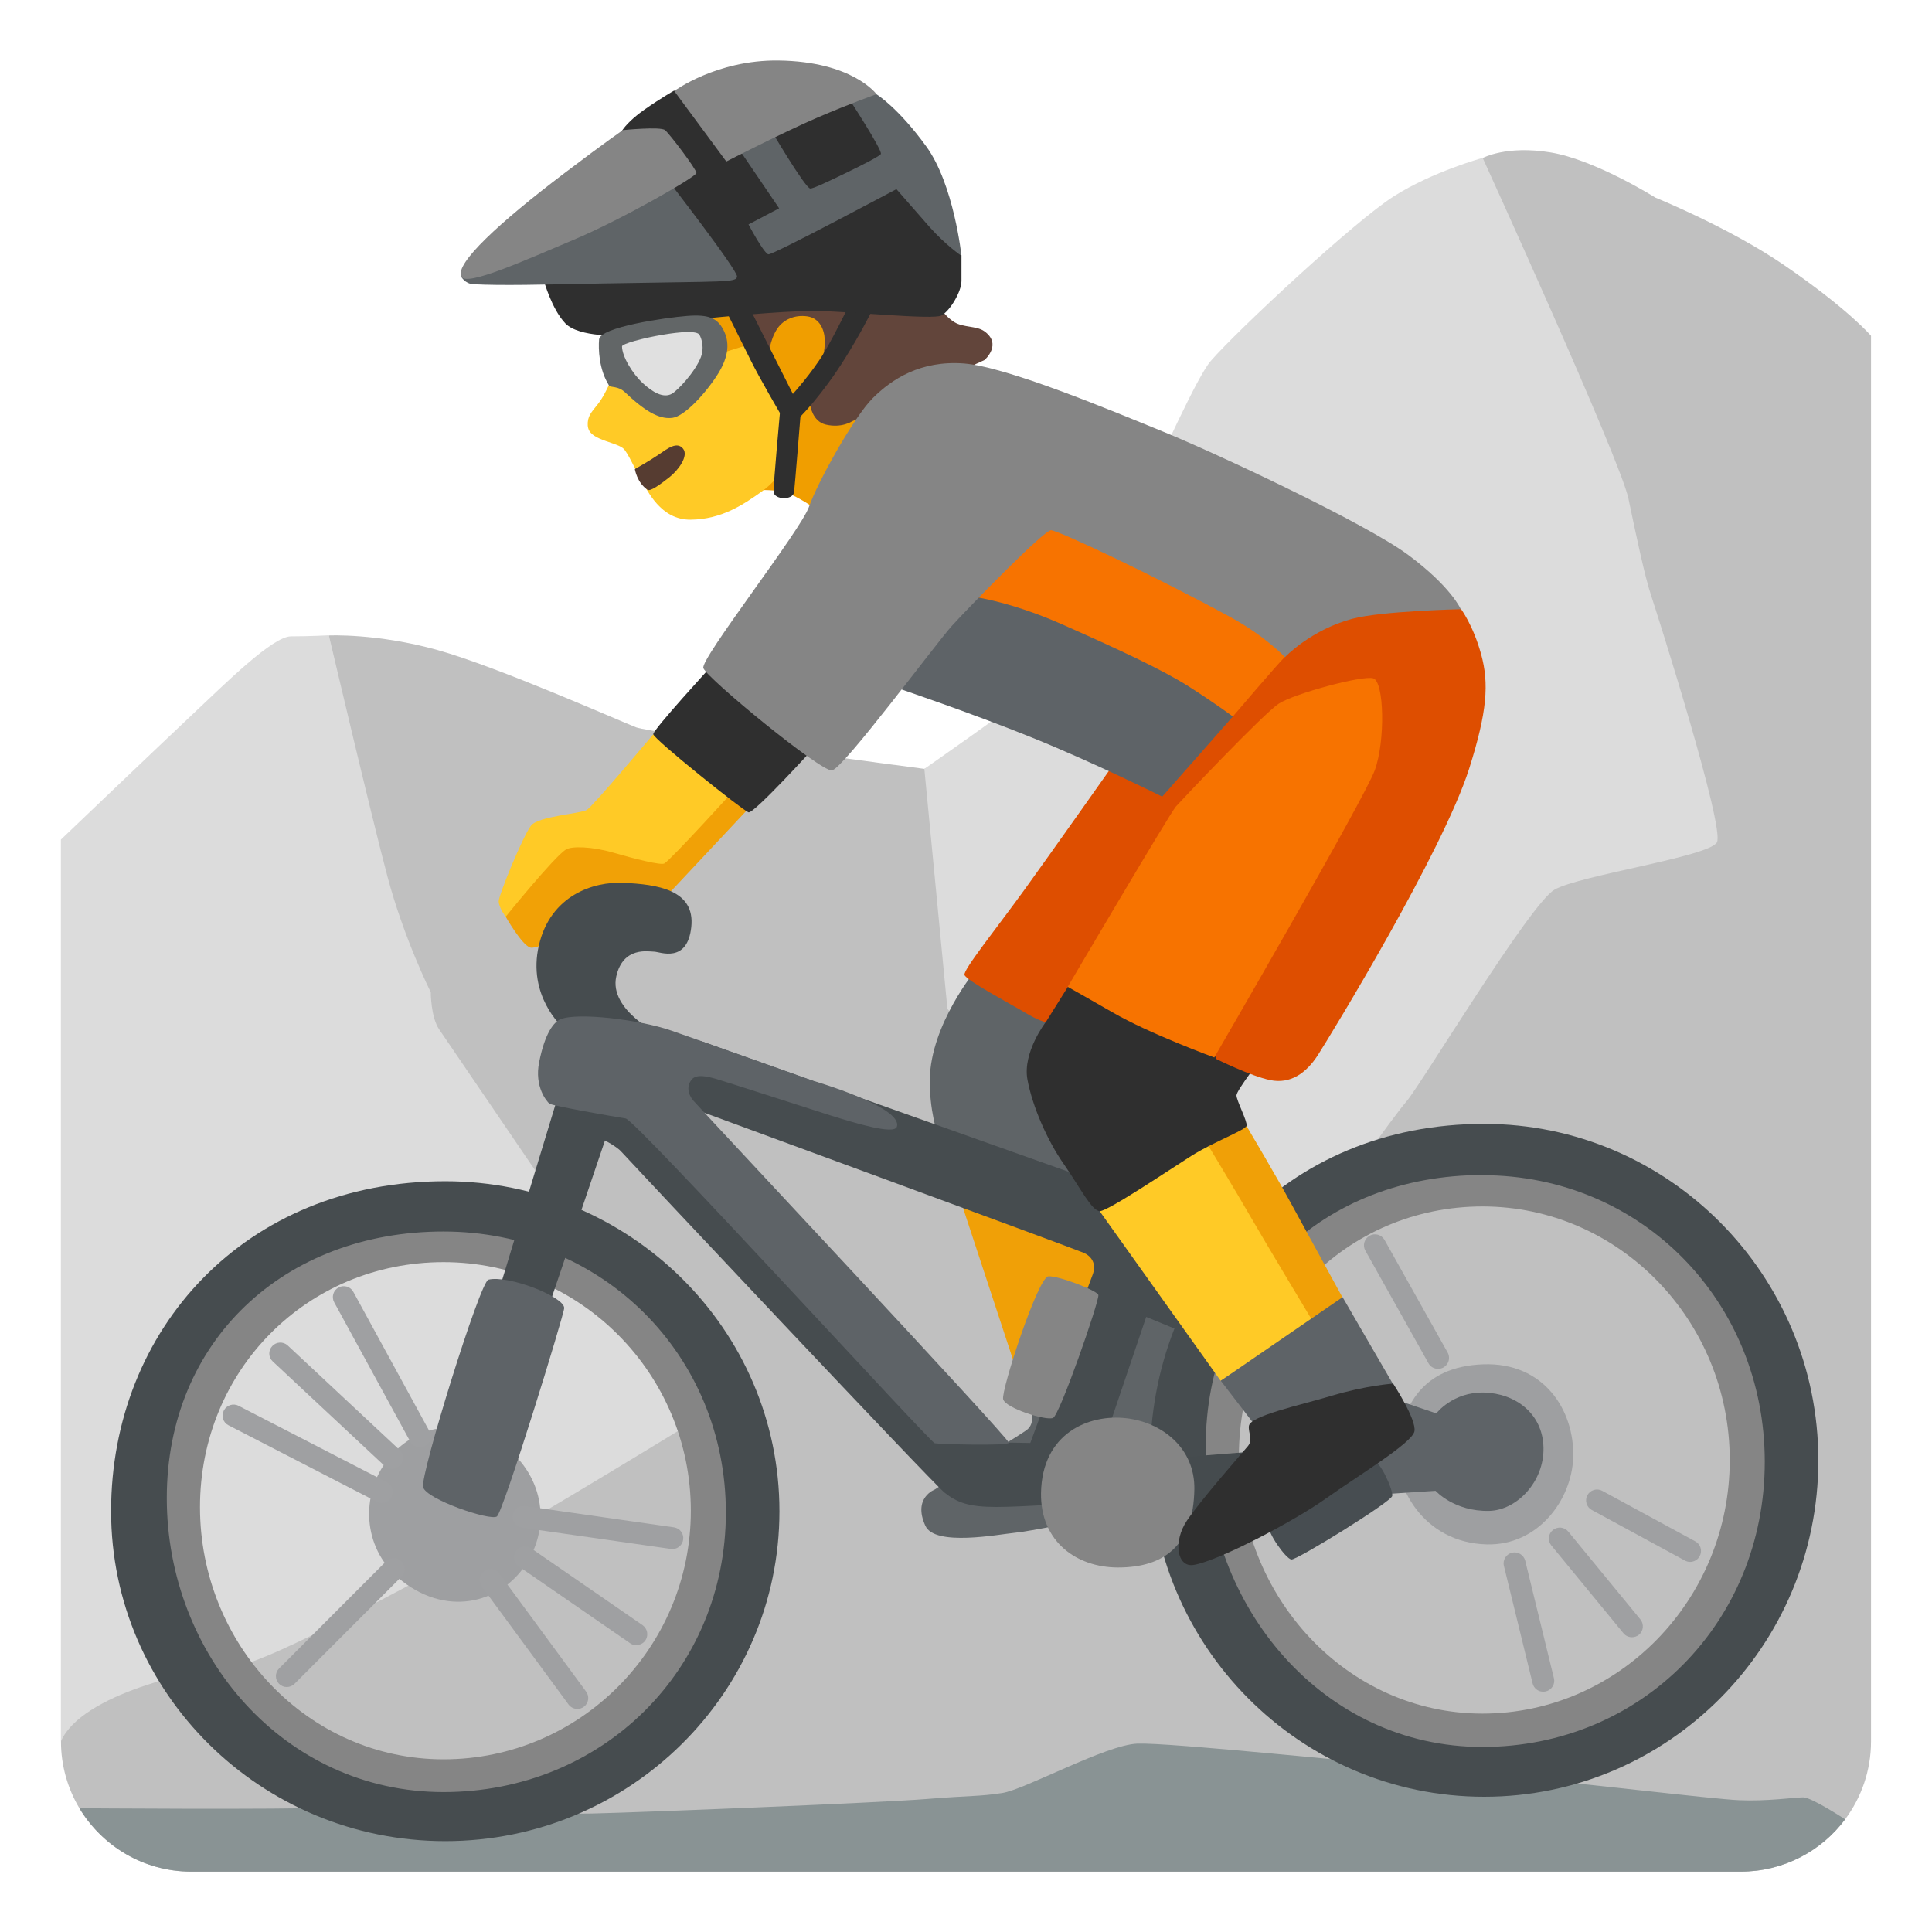 <svg enable-background="new 0 0 128 128" viewBox="0 0 128 128" xmlns="http://www.w3.org/2000/svg"><path d="m123.96 22.25v93.12c0 1.93-.64 3.72-1.71 5.16-1.57 2.11-4.09 3.47-6.92 3.47h-102.66c-3.15 0-5.9-1.69-7.41-4.2-.77-1.29-1.22-2.81-1.22-4.42v-59.75l12.12-4.69 5.64-8.84s3.19-.15 7.2.97 12.18 4.75 13.15 5.12 19.09 2.75 19.09 2.75l24.52-9.72 12.47-30.75s1.56-.86 4.51-.37 6.93 2.99 6.93 2.99 4.91 1.99 8.54 4.48c4.28 2.93 5.76 4.69 5.76 4.69z" fill="#c0c0c0"/><path d="m98.23 10.46s9.12 19.99 9.66 22.58 1.09 5.18 1.5 6.41 4.91 15.4 4.36 16.36-9.13 2.18-10.77 3.14-8.86 12.95-9.81 14.04-4.77 6.54-4.77 6.54l-11.04 1.77-14.59-14.45-1.53-15.91s5.35-3.72 7.8-5.63 9.41-19.36 11.18-21.4 9.54-9.27 12.13-10.91 5.88-2.54 5.88-2.54z" fill="#dcdcdc"/><path d="m4.04 115.37v-59.75s6.52-6.23 8.7-8.28 5.32-5.18 6.54-5.18 2.51-.07 2.51-.07 2.8 11.93 3.89 16.02 2.86 7.63 2.86 7.63 0 1.64.55 2.45 17.45 25.63 17.45 25.63-12.68 7.77-14.72 8.72-14.04 7.77-16.49 7.91-9.91 1.78-11.29 4.91z" fill="#dcdcdc"/><path d="m122.25 120.53c-1.57 2.11-4.09 3.47-6.92 3.47h-102.66c-3.15 0-5.9-1.69-7.41-4.2 0 0 13.35.11 16.94-.05s13.48.48 17 .4 19.23-.72 22.18-.96 3.51-.16 5.03-.4 6.86-3.19 8.94-3.27 14.44 1.2 22.02 1.91c7.58.72 16.04 1.76 17.87 1.84 1.84.08 3.67-.19 4.23-.19s2.78 1.46 2.78 1.46z" fill="#899394"/><path d="m68.2 93.29s.52.98-.23 1.49-2.12 1.32-2.12 1.32l-3.91 2.58s-1.49.54-.63 2.41c.63 1.38 4.82.57 5.92.46s4.42-.8 4.42-.8l5.57-.92 2.07-13.04-10.45.92-.63 5.57z" fill="#5f6467"/><path d="m98.22 117.36c-11.09 0-20.11-9.26-20.11-20.63s9.02-20.63 20.11-20.63 20.11 9.25 20.11 20.63-9.02 20.63-20.11 20.63zm0-37.43c-9.03 0-16.14 7.29-16.14 16.56s7.11 17.04 16.14 17.04 16.38-7.54 16.38-16.8-7.35-16.8-16.38-16.8z" fill="#858585"/><path d="m98.33 119.04c-12.21 0-22.14-10-22.14-22.29s8.89-22.3 22.14-22.29c12.21 0 22.14 10 22.14 22.29s-9.93 22.29-22.14 22.29zm-.12-41.19c-10.54 0-18.33 7.4-18.33 18.02s7.79 19.87 18.33 19.87 18.71-8.27 18.71-18.89-8.17-18.99-18.71-18.99z" fill="#464c4f"/><path d="m98.26 90.39c4.04-.15 6.06 3.06 5.97 6.16-.09 2.81-2.32 5.85-5.72 5.77-4.24-.1-6.26-3.94-5.92-6.51.35-2.56 1.57-5.27 5.67-5.42z" fill="#9e9fa1"/><path d="m83.17 96.16-5.57.44.05 3.21 4.39.98z" fill="#454b4e"/><path d="m91.21 99.02 3.9-.25s1.23 1.38 3.55 1.33c1.82-.04 3.65-1.92 3.6-4.19s-1.87-3.6-3.94-3.65-3.16 1.38-3.16 1.38l-3.2-1.08-2.02 5.77 1.28.69z" fill="#5e6367"/><path d="m70.93 80.53-7.32-1.09 4.01 12.18 6.75-2.55-.85-6.19z" fill="#f0a007"/><path d="m69.01 63.71-4.34.52s-3.03 3.64-3.07 7.32 1.74 6.63 1.74 6.63l8.9.4-.77-11.73-2.45-3.15z" fill="#5f6467"/><path d="m44.16 53.1-8.87 2.97-1.79 4.66s1.08 1.9 1.64 2.05 3.38-1.44 3.38-1.44l5.95-2.31 5.38-5.74-1.79-2.51z" fill="#f1a106"/><path d="m48.31 49.87-5.02-1.23s-4 4.77-4.41 5.02-3.18.41-3.69 1.03-2.15 4.61-2.15 5.02.46 1.03.46 1.03 3.23-4 4-4.46c.38-.23 1.72-.2 3.13.21s3.15.85 3.38.72c.46-.26 4.82-5.07 4.82-5.07l-.51-2.26z" fill="#ffca26"/><path d="m47.18 44.08s-3.9 4.25-3.9 4.56 5.95 5.07 6.31 5.18 4.46-4.41 4.46-4.41z" fill="#2f2f2f"/><path d="m37.24 68.02s-2.31-2.05-1.54-5.38 3.62-4.24 5.59-4.15c2.26.1 4.77.46 4.51 2.92s-2.1 1.64-2.46 1.64-2.06-.37-2.51 1.64c-.51 2.26 2.99 3.93 2.99 3.93l-5.15 2.63z" fill="#464c4f"/><path d="m29.39 120.32c-11.09 0-20.11-9.08-20.11-20.23s9.02-20.23 20.11-20.23 20.11 9.07 20.11 20.23-9.02 20.23-20.11 20.23zm0-36.7c-9.03 0-16.14 7.15-16.14 16.23s7.11 16.71 16.14 16.71 16.38-7.39 16.38-16.47-7.35-16.47-16.38-16.47z" fill="#858585"/><path d="m29.5 121.98c-12.21 0-22.14-9.81-22.14-21.86s8.89-21.86 22.14-21.86c12.21 0 22.14 9.81 22.14 21.86s-9.93 21.86-22.14 21.86zm-.12-40.39c-10.54 0-18.33 7.25-18.33 17.66s7.79 19.48 18.33 19.48 18.71-8.11 18.71-18.52-8.17-18.62-18.71-18.62z" fill="#464c4f"/><path d="m28.98 98.96s-.72 1.97.65 2.47c1.47.54 2.2-1.52 2.2-1.52l8.25-24.35s.8.41 1.1.76 20.57 21.91 21.4 22.57 1.6.95 3.44.95 5.76-.3 5.76-.3l4.16-12.29 3.16 1.3 2.04-7.24-34.72-12.34-2.6-.36 1.37 4.57s26.13 9.6 26.63 9.83.85.73.56 1.47-4.12 11.12-4.12 11.12l-4.12-.06-22.36-24.17-4.91 1.58-7.9 26z" fill="#464c4f"/><path d="m74.61 93.96c-2.45-.28-5.58.97-5.64 4.97-.04 3.22 2.37 4.92 5.1 4.92 3.09 0 5-1.48 5.06-5.19.04-2.73-2.15-4.43-4.52-4.7z" fill="#858585"/><path d="m84.07 101.08c-.13.42 1.12 2.2 1.49 2.24s6.61-3.82 6.68-4.21-.82-2.38-1.3-2.38-6.7 3.82-6.87 4.35z" fill="#474d51"/><path d="m77.08 76.5 5.5-1.91s1.97 3.32 2.94 5.11c.97 1.78 3.42 6.25 3.42 6.25l-1.82 2.9z" fill="#f0a007"/><path d="m73.33 76.46-.47 3.79 8.01 11.23 6.17-3.83s-3.2-5.32-4.16-6.99-3.27-5.5-3.27-5.5-6.28 1.3-6.28 1.3z" fill="#ffca26"/><path d="m80.88 91.48 8.07-5.54 1.86 3.21 1.54 2.65-9.24 2.58z" fill="#5e6367"/><path d="m83.25 64.6-14.71-1.07.74 4.19s-1.54 2-1.21 3.8 1.33 4.06 2.4 5.59 1.86 3.13 2.4 3.13 4.59-2.73 6.06-3.66 3.6-1.71 3.66-2-.67-1.67-.67-2.01 1.8-2.65 1.8-2.65l-.47-5.33z" fill="#2f2f2f"/><path d="m73.52 51s-3.78 5.36-5.62 7.91-4.09 5.33-4 5.68 3.12 1.96 4 2.49 1.38.65 1.38.65l1.47-2.35 8.14-1.29 1.67 6.06s2.28 1.14 3.6 1.41 2.37-.44 3.16-1.67 8.26-13.44 10.02-18.98c1.19-3.76 1.32-5.62.79-7.56-.53-1.93-1.34-3.01-1.34-3.01l-13.42-.95-9.84 11.6z" fill="#de4e00"/><path d="m59.44 45.58s4.84 1.63 8.99 3.31 8.57 3.89 8.57 3.89 4.26-4.84 4.68-5.31-17.09-12.04-17.09-12.04-5.15 10.15-5.15 10.15z" fill="#5e6367"/><path d="m64.12 39.48s2.58.26 6.26 1.89 6.63 3 8.36 4.1 2.94 2 2.94 2 2.96-3.48 3.45-3.95-1.3-5.62-1.3-5.62l-15.78-5.1-3.94 6.68z" fill="#f77300"/><path d="m44.55 19.94-4.62 1.56s-.05.73.18 1.53c.17.59.51 1.34.32 2.31s9.82 7.13 9.82 7.13 1.2-.05 1.9.19 1.85 1.02 1.85 1.02l4.19-5.73-.75-9.73z" fill="#f09e00"/><path d="m49.67 22.81s-2.87.89-4.87 1.55c-1.01.34-4.38.97-4.38.97s-.31.74-.68 1.27c-.42.58-.76.83-.8 1.39s.23.82.79 1.07 1.24.39 1.55.64.81 1.45 1.21 2.11 1.26 2.64 3.27 2.62c2.05-.02 3.5-1.01 4.66-1.83s1.63-1.85 1.63-1.85v-3.81l-2.41-4.14z" fill="#ffca26"/><path d="m52.97 18.94-4.32.83 2.26 3.81s.08-1.05.59-1.81c.42-.61 1.16-.93 1.99-.81s1.13.91 1.15 1.53c.07 1.61-.83 2.34-.83 2.34l-.13 2.02s.14 1.07 1.03 1.28c1.06.25 1.75-.22 1.75-.22l8.77-4.06s1.21-1.05-.04-1.92c-.5-.34-1.38-.23-1.95-.58-1.4-.87-1.91-3.07-3.04-3.75s-7.23 1.34-7.23 1.34z" fill="#62453b"/><path d="m48.07 20.52s1.09 2.19 1.68 3.38 1.92 3.46 1.92 3.46-.44 4.86-.42 5.21c.03.56 1.29.59 1.36.03.05-.38.42-5 .42-5s1.44-1.42 2.97-3.88c1.85-2.97 2.46-4.68 2.46-4.68l-1.84.42s-1.23 2.59-2.03 3.92-2.06 2.72-2.06 2.72-.77-1.54-1.42-2.82-1.49-2.96-1.49-2.96l-1.57.2z" fill="#2f2f2f"/><path d="m42.06 31.08s.98-.55 1.59-.97 1.2-.87 1.6-.39-.32 1.44-.89 1.89-1.27.97-1.46.84c-.7-.47-.84-1.37-.84-1.37z" fill="#563c31"/><path d="m36.03 18.58s.51 1.88 1.42 2.84 3.76.81 3.76.81l5.94-1.17s4.57-.46 6.75-.46 7.92.61 8.48.3 1.32-1.57 1.32-2.29v-1.68l-2.95-5.38-4.42-5.74-11.68.2s-.87.49-1.98 1.27c-1.02.71-1.42 1.32-1.42 1.32l-5.23 9.95z" fill="#2f2f2f"/><path d="m48.93 9.84 2.69 3.96-2.03 1.07s1.02 1.93 1.32 1.98 8.48-4.32 8.48-4.32 1.02 1.17 2.18 2.49c1.08 1.22 2.13 1.93 2.13 1.93s-.5-4.74-2.34-7.26c-1.88-2.59-3.3-3.45-3.3-3.45l-1.73-.41-.15.61s2.29 3.5 2.18 3.76c-.05.13-1.18.71-2.34 1.27-1.07.52-2.16 1.04-2.34 1.02-.36-.05-2.74-4.11-2.74-4.11l-2.03 1.47z" fill="#5f6467"/><path d="m38.57 12.89-8.02 5.43s.25.48.81.51c1.88.1 4.47.03 8.58-.05 8.23-.15 8.84-.05 8.89-.46s-4.67-6.5-4.67-6.5-5.59 1.07-5.59 1.07z" fill="#5f6467"/><path d="m39.69 22.49c-.05.61-.02 1.98.66 3.05.1.16.59 0 1.07.46 1.56 1.49 2.44 1.78 3.15 1.68s1.98-1.37 2.89-2.74.86-2.34.46-3.1-.96-1.02-2.39-.91-5.77.74-5.84 1.56z" fill="#626667"/><path d="m26.94 104.97c3.18 2.23 6.71.99 8.19-1.81s.51-6.12-2.42-7.82-6.04-.44-7.47 2.02c-1.29 2.21-1.16 5.6 1.7 7.61z" fill="#9e9fa1"/><g fill="#9fa0a2"><path d="m25.29 99.57c-.11 0-.23-.03-.33-.08l-9.82-5.06c-.36-.18-.5-.62-.31-.98.18-.35.62-.5.98-.31l9.82 5.06c.36.18.5.62.31.98-.13.25-.38.39-.64.39z"/><path d="m25.97 97.32c-.18 0-.35-.06-.49-.2l-7.41-6.92c-.29-.27-.31-.73-.03-1.02.27-.29.73-.31 1.02-.04l7.41 6.92c.29.27.31.73.03 1.02-.14.15-.34.23-.53.24z"/><path d="m27.82 95.89c-.26 0-.5-.14-.64-.38l-5.04-9.23c-.19-.35-.06-.79.29-.98s.79-.06.98.29l5.04 9.23c.19.35.06.79-.29.98-.11.06-.23.09-.35.09z"/><path d="m19 111.77c-.19 0-.37-.07-.51-.21-.28-.28-.28-.74 0-1.02l7.09-7.1c.28-.28.74-.28 1.02 0s.28.74 0 1.02l-7.09 7.1c-.14.14-.33.21-.51.21z"/><path d="m38.25 113.22c-.22 0-.44-.1-.58-.29l-5.75-7.82c-.24-.32-.17-.78.15-1.01.32-.24.78-.17 1.01.15l5.75 7.82c.24.32.17.78-.15 1.01-.13.1-.28.14-.43.14z"/><path d="m42.16 109c-.14 0-.29-.04-.41-.13l-7.38-5.09c-.33-.23-.41-.68-.19-1.01.23-.33.68-.41 1.01-.19l7.38 5.09c.33.23.41.68.19 1.01-.14.2-.37.31-.6.31z"/><path d="m44.54 102.62s-.07 0-.1 0l-9.86-1.41c-.4-.06-.67-.42-.61-.82.06-.39.42-.67.82-.61l9.86 1.41c.4.06.67.42.61.82-.05.36-.36.62-.72.62z"/></g><path d="m32.36 84.78c-.56.13-4.52 12.93-4.33 13.74s4.46 2.26 4.89 1.95 4.46-13.41 4.46-13.81c0-.75-3.7-2.2-5.02-1.88z" fill="#5e6367"/><path d="m41.21 22.94c0 .69.71 1.83 1.37 2.44s1.37 1.02 1.93.71c.36-.2 1.53-1.41 1.93-2.44.21-.55.08-1.15-.1-1.47-.16-.28-1.28-.2-2.44 0-1.32.22-2.69.6-2.69.77z" fill="#e0e0e0"/><g fill="#858585"><path d="m30.55 18.32c-.38-.88 2.48-3.54 6.86-6.86 2.74-2.08 3.86-2.84 3.86-2.84s2.49-.25 2.79 0 2.08 2.59 2.08 2.84-4.98 3.1-8.12 4.42-7.16 3.15-7.46 2.44z"/><path d="m44.67 6.03 3.45 4.67s3.76-1.93 5.99-2.89 3.96-1.57 3.96-1.57-1.57-2.17-6.5-2.23c-4.11-.05-6.91 2.03-6.9 2.02z"/><path d="m46.6 44.27c-.25-.58 6.45-9.12 7-10.7s2.95-5.92 4.22-7.19 3.18-2.51 6.03-2.3 9.85 3.15 13.24 4.53 13.34 6.03 16.2 8.15 3.49 3.6 3.49 3.6-5.29.12-7.2.64c-2.75.74-4.45 2.54-4.45 2.54s-1.25-1.36-3.6-2.65c-4.92-2.68-11.42-5.76-11.9-5.76s-5.52 5.18-6.57 6.34-7.2 9.47-7.94 9.57-8.22-6.05-8.52-6.77z"/></g><path d="m70.74 65.38s6.76-11.49 7.17-11.95 5.8-6.15 6.81-6.81 5.53-1.89 6.26-1.68.81 4.17.1 6.1-10.63 19.02-10.63 19.02-4.32-1.58-6.76-3c-1.26-.73-2.95-1.68-2.95-1.68z" fill="#f77300"/><path d="m82.74 94.49c.05-.68 3.35-1.38 5.43-2 2.36-.71 4.13-.82 4.13-.82s1.56 2.38 1.41 3.16-3.79 2.97-5.88 4.46-7.1 4.12-8.74 4.39c-1.12.19-1.38-1.56-.45-2.94s3.64-4.46 4.02-4.91.04-.86.08-1.34z" fill="#2f2f2f"/><path d="m72.77 85.8c-.05-.29-2.62-1.28-3.31-1.24s-3.14 7.55-3 8.14 2.86 1.45 3.31 1.24 3.07-7.76 3-8.14z" fill="#858585"/><path d="m37.14 67.52c-.44.19-1.03.89-1.42 2.85-.33 1.64.51 2.61.68 2.75s4.37.88 5.05.98 20.17 21.46 20.48 21.52 4.81.19 4.91-.03-20.72-22.42-20.94-22.71c-.34-.44-.4-.93-.09-1.34s1.06-.22 1.6-.07 6.98 2.23 7.55 2.41c1.79.56 4.29 1.31 4.46.77.42-1.31-5.53-3.04-5.53-3.04s-7.28-2.59-9.41-3.33-6.25-1.22-7.35-.75z" fill="#5e6367"/><g fill="#9fa0a2"><path d="m102.24 112.08c-.33 0-.62-.22-.7-.55l-1.9-7.78c-.1-.39.14-.78.53-.88.39-.09.78.14.88.53l1.9 7.78c.1.39-.14.78-.53.88-.06.01-.12.02-.17.02z"/><path d="m108.12 108.47c-.21 0-.42-.09-.56-.26l-4.78-5.82c-.25-.31-.21-.77.1-1.02s.77-.21 1.02.1l4.78 5.82c.25.31.21.77-.1 1.02-.14.11-.3.16-.46.16z"/><path d="m111.97 103.48c-.12 0-.23-.03-.34-.09l-6.17-3.35c-.35-.19-.48-.63-.29-.98s.63-.48.98-.29l6.17 3.35c.35.19.48.63.29.98-.13.24-.38.38-.64.38z"/><path d="m95.27 90.69c-.25 0-.5-.13-.63-.37l-4.18-7.46c-.2-.35-.07-.79.28-.99s.79-.07.99.28l4.18 7.46c.2.35.07.79-.28.99-.11.06-.23.09-.35.09z"/></g></svg>